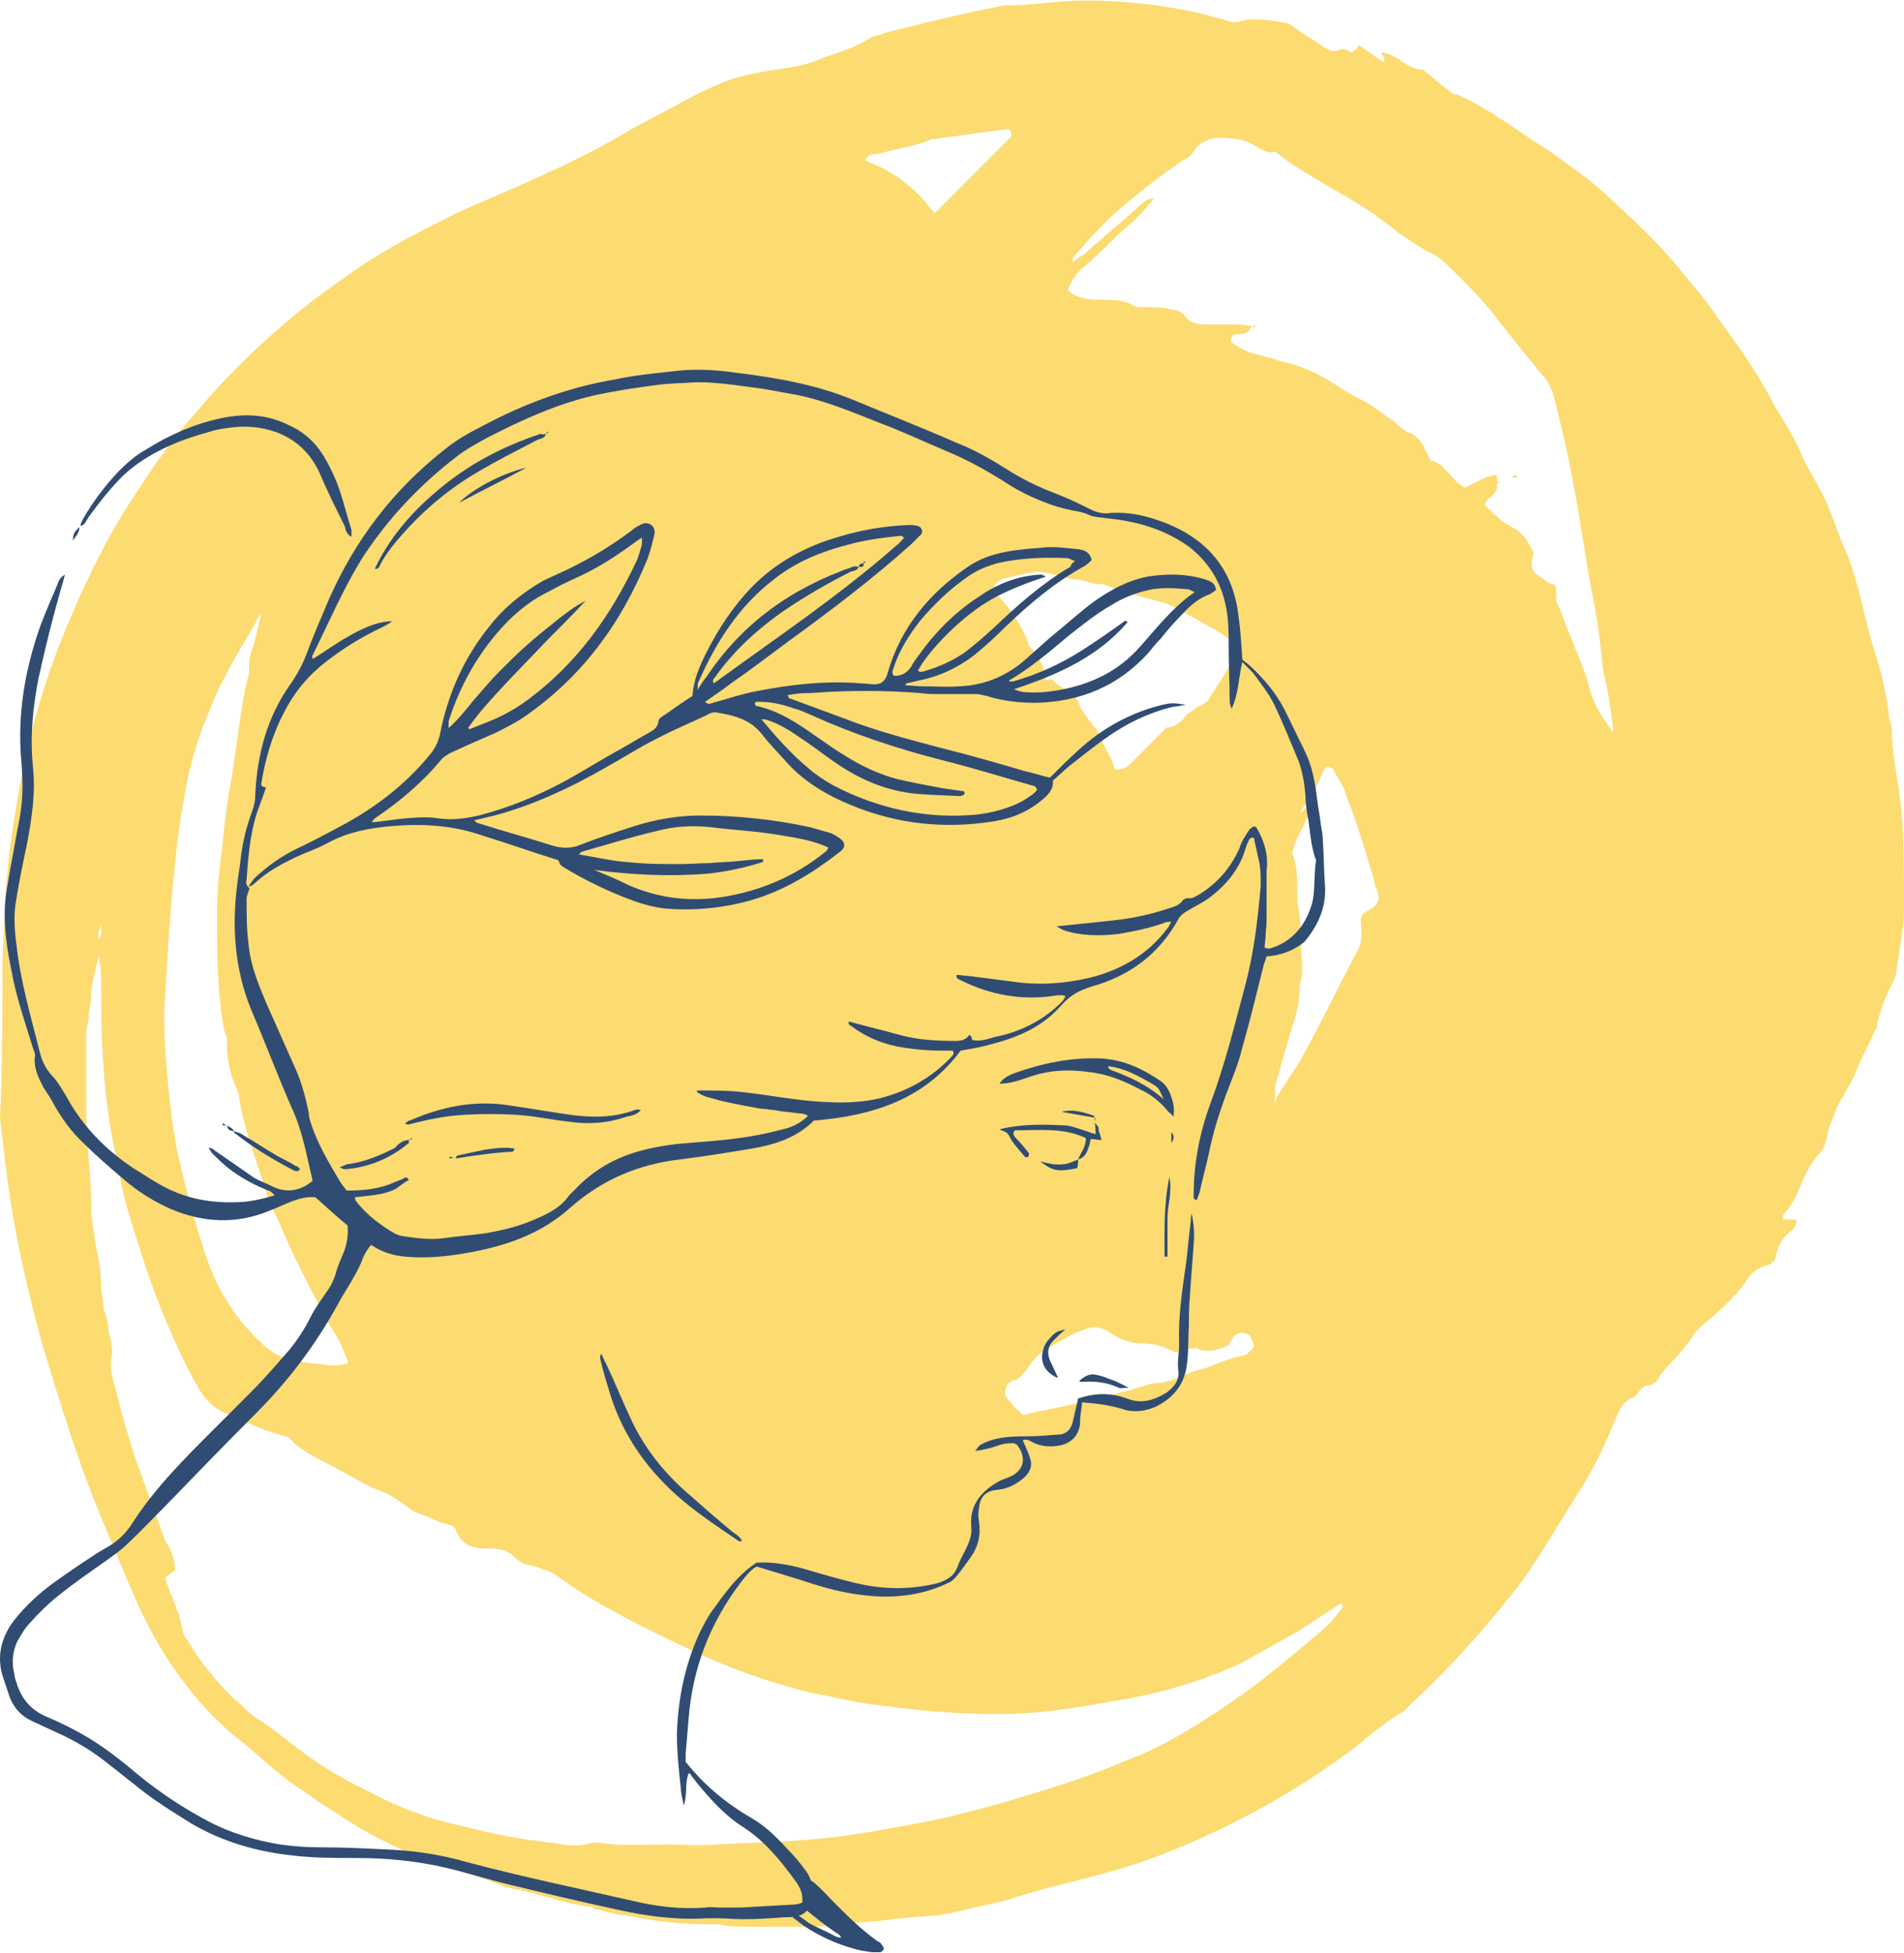 <svg width="196" height="201" viewBox="0 0 196 201" fill="none" xmlns="http://www.w3.org/2000/svg">
<path d="M142.176 5.403C142.938 5.403 143.699 5.912 144.461 6.421C145.223 6.93 145.984 7.185 146.492 7.185C147.508 7.948 148.269 8.712 149.031 9.221C149.285 9.475 149.539 9.73 150.047 9.73C150.554 9.984 151.062 10.239 151.57 10.493C152.078 10.748 152.585 11.002 152.839 11.257C153.347 11.511 153.855 11.765 154.109 12.02C155.886 13.038 157.409 14.31 159.187 15.329C161.725 17.11 164.264 18.892 166.549 21.182C169.088 23.473 171.373 25.763 173.404 28.308C174.674 29.835 175.943 31.362 176.959 32.889C178.99 35.688 181.021 38.488 182.544 41.542C183.56 43.323 184.829 45.105 185.591 47.141C186.352 48.668 187.368 50.195 188.13 51.976C188.891 53.758 189.399 55.539 190.161 57.066C191.43 60.375 191.938 63.683 192.953 66.992C193.715 69.282 194.223 71.573 194.477 73.863C194.477 74.118 194.731 74.627 194.731 74.881C194.731 77.681 195.492 80.735 195.746 83.534C196 86.843 196 90.151 196 93.46C196 95.75 195.492 97.786 195.238 99.822C195.238 100.331 194.984 100.84 194.731 101.349C193.969 102.876 193.461 104.149 193.207 105.676C193.207 105.93 192.953 106.185 192.953 106.185C192.446 107.457 191.684 108.73 191.176 110.002C190.668 111.275 189.907 112.547 189.145 113.82C188.891 114.583 188.637 115.092 188.383 115.856C188.13 116.365 188.13 117.128 187.876 117.637C187.876 117.892 187.622 118.4 187.368 118.655C186.606 119.418 186.098 120.436 185.591 121.454C185.083 122.727 184.575 123.999 183.56 125.017C183.56 125.017 183.56 125.272 183.56 125.526C184.067 125.526 184.321 125.526 184.829 125.526C184.829 125.526 185.083 125.781 184.829 126.035C184.829 126.29 184.575 126.544 184.575 126.544C183.56 127.308 183.052 128.071 182.798 129.344C182.798 129.598 182.544 129.853 182.544 129.853C182.29 129.853 182.29 130.107 182.29 130.107C181.275 130.362 180.259 130.871 179.751 131.889C178.482 133.67 176.959 134.943 175.181 136.47C174.927 136.724 174.674 136.979 174.42 137.233C173.404 139.015 172.135 140.033 170.865 141.56C170.865 141.814 170.358 142.578 169.596 142.578C169.342 142.578 169.088 142.832 168.834 143.087C168.58 143.341 168.326 143.85 168.073 143.85C166.803 144.359 166.549 145.632 166.041 146.65C165.026 149.195 163.756 151.74 162.233 154.03C159.948 157.593 157.917 161.411 155.124 164.719C152.078 168.537 148.777 172.1 145.223 175.408C144.969 175.663 144.715 175.917 144.461 176.172C142.684 177.19 141.161 178.462 139.637 179.735C133.29 184.57 126.181 188.388 118.819 191.187C116.026 192.205 113.233 192.969 110.187 193.732C108.155 194.241 106.124 194.75 103.839 195.514C103.078 195.768 102.57 195.768 101.808 196.023C100.285 196.277 98.762 196.786 97.238 197.041C95.461 197.295 93.684 197.295 91.907 197.55C90.129 197.804 88.606 197.804 86.829 198.059C85.814 198.059 84.798 198.313 83.782 198.313C81.497 198.313 79.212 198.313 77.181 198.313C76.166 198.313 74.896 198.313 73.881 198.059C73.627 198.059 73.373 198.059 73.119 198.059C70.326 198.059 67.788 197.804 65.249 197.295C63.979 197.041 62.964 197.041 61.694 196.532C61.44 196.532 61.187 196.532 60.933 196.277C58.394 196.023 55.855 195.005 53.316 194.496C52.808 194.496 52.554 194.241 52.047 194.241C49.762 193.223 47.477 192.714 45.192 191.951C42.907 191.187 40.876 190.169 38.845 189.151C36.813 188.133 35.036 186.861 33.005 185.588C31.99 184.825 30.72 184.061 29.705 183.298C27.674 181.771 25.896 179.989 23.865 178.462C19.803 174.899 16.756 170.573 14.472 165.737C12.948 162.429 11.679 159.12 10.155 155.557C7.87 149.958 6.093 144.105 4.316 138.251C2.793 132.652 1.523 127.053 0.762 121.454C0.508 119.418 0.254 117.128 0 115.092C0.254 109.748 0.254 104.403 0.254 99.313C0.254 97.277 0.508 94.987 0.508 92.951C0.762 88.879 1.269 85.061 2.031 80.989C3.047 75.136 4.824 69.282 7.109 63.938C9.14 59.102 11.425 54.521 14.218 50.449C15.995 47.65 18.026 44.85 20.311 42.305C23.104 38.997 25.896 36.197 29.197 33.398C31.482 31.362 34.021 29.58 36.56 27.799C39.86 25.509 43.414 23.727 46.969 21.945C49.762 20.673 52.3 19.655 55.093 18.383C58.394 16.855 61.694 15.329 64.995 13.293C66.518 12.529 67.788 11.765 69.311 11.002C71.088 9.984 73.119 8.966 75.15 8.203C76.674 7.694 78.197 7.439 79.72 7.185C81.497 6.93 83.275 6.676 84.798 5.912C86.321 5.403 88.098 4.894 89.622 3.876C90.129 3.622 90.637 3.622 91.145 3.367C95.207 2.349 99.269 1.331 103.332 0.568C106.124 0.568 108.917 0.059 111.71 0.059C116.026 0.059 120.342 0.568 124.404 1.586C124.912 1.84 125.674 1.84 126.181 2.095C126.689 2.349 127.451 2.349 127.959 2.095C129.482 1.84 130.751 2.095 132.275 2.349C132.529 2.349 133.036 2.604 133.29 2.858C134.306 3.622 135.321 4.131 136.337 4.894C136.845 5.149 137.098 5.403 137.86 5.149C138.114 4.894 138.622 5.149 139.13 5.403C139.383 5.149 139.637 5.149 139.891 4.64C140.653 5.149 141.668 5.912 142.43 6.421C142.684 5.912 142.176 5.658 142.176 5.403ZM131.005 113.82C131.259 113.565 131.259 113.311 131.513 112.802C132.275 111.529 133.036 110.511 133.798 109.239C135.829 105.676 137.606 101.858 139.637 98.041C140.145 97.277 140.145 96.514 140.145 95.75C140.145 95.241 139.891 94.478 140.399 93.969C141.922 93.205 142.176 92.696 141.668 91.424C141.415 90.915 141.415 90.151 141.161 89.642C140.399 87.097 139.637 84.552 138.622 82.007C138.368 80.989 137.86 80.226 137.352 79.462C137.352 79.208 137.098 78.953 136.591 78.953C136.337 79.208 136.083 79.462 136.083 79.717C135.575 80.989 134.813 82.007 134.052 83.28C133.798 83.534 133.798 84.043 133.798 84.298C133.544 84.552 133.544 84.807 133.29 85.316C133.29 85.316 133.29 85.316 133.036 85.316C133.036 85.316 133.036 85.316 133.036 85.061C133.29 84.807 133.29 84.552 133.544 84.043C133.798 83.789 133.798 83.789 134.052 83.534C134.306 83.28 134.306 83.025 134.813 83.28C134.56 84.807 133.29 86.079 133.036 87.861C133.544 89.133 133.544 90.406 133.544 91.933C133.544 92.187 133.544 92.696 133.544 92.951C134.052 94.987 133.798 97.023 134.052 99.059C134.052 99.313 134.052 99.822 134.052 100.077C134.052 100.586 133.798 101.095 133.798 101.604C133.798 103.385 133.29 104.912 132.782 106.439C132.275 108.221 131.767 110.002 131.259 111.784C131.259 112.038 131.259 112.293 131.259 112.547C131.259 113.056 131.259 113.565 131.005 113.82ZM26.912 63.174C26.658 63.429 26.404 63.683 26.404 63.938C24.627 66.992 22.85 69.791 21.58 73.1C20.565 75.39 19.803 77.935 19.295 80.226C18.788 83.025 18.28 85.825 18.026 88.879C17.518 93.46 17.264 98.041 17.01 102.367C16.756 105.421 17.01 108.221 17.264 111.275C17.518 113.82 17.772 116.11 18.28 118.655C19.041 121.963 19.803 125.017 20.819 128.071C21.834 131.634 23.611 134.943 26.15 137.488C26.912 138.251 27.674 139.015 28.689 139.524C30.466 140.287 32.243 140.287 34.021 140.542C34.529 140.542 35.29 140.542 35.798 140.287C35.798 140.033 35.798 140.033 35.798 140.033C35.544 139.524 35.29 138.76 35.036 138.251C34.529 137.233 33.767 136.215 33.259 135.197C31.736 132.143 30.212 129.344 28.943 126.29C28.435 125.017 27.674 123.999 27.42 122.727C26.404 119.419 25.135 116.365 24.627 113.056C24.627 112.547 24.373 112.038 24.119 111.529C23.611 110.257 23.358 108.73 23.358 107.457C23.358 106.948 23.358 106.439 23.104 106.185C22.342 102.113 22.342 98.041 22.342 93.969C22.342 91.678 22.596 89.388 22.85 87.352C23.104 84.807 23.358 82.516 23.865 79.971C24.119 78.19 24.373 76.408 24.627 74.627C24.881 72.845 25.135 71.064 25.642 69.282C25.642 69.028 25.642 68.773 25.642 68.519C25.642 67.755 25.896 66.992 26.15 66.228C26.404 65.21 26.658 64.192 26.912 63.174ZM128.974 33.652C128.72 33.652 128.72 33.907 128.466 34.161C127.959 34.416 127.705 34.416 127.197 34.416C126.943 34.416 126.689 34.67 126.689 35.179C127.451 35.688 128.212 36.197 129.228 36.452C130.497 36.706 131.767 37.215 133.036 37.47C133.798 37.724 134.56 37.979 135.575 38.488C137.098 39.251 138.368 40.269 139.891 41.033C141.161 41.542 142.176 42.56 143.446 43.323C143.953 43.832 144.461 44.341 145.223 44.596C145.731 44.85 146.238 45.359 146.492 45.868C146.746 46.377 147 46.886 147.254 47.395C148.777 47.65 149.285 49.431 150.808 50.195C151.316 49.94 151.824 49.686 152.332 49.431C152.839 49.177 153.347 48.922 154.109 48.922C154.109 49.177 154.109 49.177 154.109 49.431C154.109 49.686 154.109 49.686 154.109 49.94C154.109 50.195 154.109 50.449 153.855 50.704C153.601 51.213 153.093 51.213 152.839 51.976C153.601 52.74 154.617 53.758 155.632 54.267C156.394 54.521 156.648 55.03 157.155 55.539C157.409 56.048 157.663 56.557 157.917 56.812C157.409 58.593 157.663 58.848 158.933 59.611C159.187 59.866 159.44 60.12 159.948 60.12C160.202 60.375 160.202 60.375 160.202 60.629C160.202 61.138 160.202 61.647 160.202 61.902C160.71 62.92 160.964 63.683 161.218 64.447C161.725 65.465 161.979 66.483 162.487 67.501C162.741 68.264 162.995 68.773 163.249 69.537C164.01 72.336 164.264 72.845 166.041 75.39C166.041 75.136 166.041 75.136 166.041 74.881C165.788 72.845 165.534 71.064 165.026 69.028C164.772 66.483 164.518 64.192 164.01 61.647C163.249 57.83 162.741 53.758 161.979 49.94C161.472 46.886 160.71 43.832 159.948 40.778C159.694 40.015 159.44 39.251 158.679 38.488C158.171 37.979 157.917 37.47 157.409 36.961C156.394 35.688 155.378 34.416 154.363 33.143C153.093 31.362 151.57 29.835 150.047 28.308C149.285 27.544 148.523 26.781 147.762 26.272C146.492 25.763 145.223 24.745 143.953 23.982C141.922 22.2 139.383 20.673 137.098 19.401C135.067 18.128 133.036 17.11 131.259 15.583C130.751 15.838 130.244 15.583 129.736 15.329C128.974 14.819 127.959 14.31 127.197 14.31C125.42 14.056 123.896 14.056 122.881 15.583C122.627 16.092 122.119 16.346 121.611 16.601C119.834 17.873 118.057 19.146 116.28 20.673C113.995 22.454 112.218 24.491 110.44 26.526C110.44 26.526 110.44 26.781 110.44 27.035C110.694 26.781 110.948 26.526 111.456 26.272C113.233 24.745 115.264 22.963 117.041 21.436C117.549 20.927 118.057 20.419 118.819 20.419C117.803 21.691 116.534 22.963 115.264 23.982C113.995 25.254 112.725 26.526 111.202 27.799C110.694 28.308 110.187 29.071 109.933 29.835C110.187 30.089 110.187 30.089 110.187 30.089C111.202 30.853 112.472 30.853 113.487 30.853C114.503 30.853 115.518 30.853 116.534 31.362C116.788 31.616 117.295 31.616 117.803 31.616C118.819 31.616 119.834 31.616 120.596 31.871C121.104 31.871 121.611 32.125 121.865 32.38C122.373 33.143 123.135 33.398 123.896 33.398C124.912 33.398 125.927 33.398 126.689 33.398C127.705 33.398 128.212 33.398 128.974 33.652ZM138.114 164.974C136.083 166.246 134.052 167.773 132.021 168.791C130.751 169.555 129.228 170.318 127.959 171.082C124.15 172.863 120.088 174.136 115.772 174.899C111.456 175.663 107.394 176.426 102.824 176.426C99.016 176.426 95.461 176.172 91.653 175.663C88.606 175.408 85.814 174.645 83.021 174.136C79.212 173.118 75.404 171.845 71.596 170.064C66.772 167.773 61.948 165.483 57.632 162.429C57.124 161.92 56.363 161.665 55.601 161.411C55.093 161.156 54.332 161.156 53.824 160.902C53.316 160.647 52.808 160.138 52.554 159.884C52.3 159.884 52.047 159.629 52.047 159.629C51.285 159.375 50.523 159.375 49.762 159.375C48.492 159.375 47.477 158.866 46.969 157.593C46.969 157.339 46.715 157.339 46.715 157.084C45.7 156.83 44.938 156.575 43.922 156.066C43.161 155.812 42.399 155.557 41.891 155.048C41.13 154.539 40.114 153.776 39.352 153.521C37.829 153.012 36.306 151.994 34.782 151.231C33.005 150.213 30.974 149.449 29.705 147.922C28.689 147.668 27.927 147.413 27.166 147.159C25.896 146.65 24.881 146.141 23.611 145.632C22.342 145.123 21.326 144.359 20.565 143.087C20.311 142.578 19.803 141.814 19.549 141.305C17.772 137.742 16.249 134.179 14.979 130.362C13.964 127.053 12.694 123.745 12.187 120.182C11.425 116.874 10.917 113.565 10.663 110.002C10.409 106.948 10.409 104.149 10.409 101.095C10.409 100.331 10.409 99.568 10.155 98.295C9.902 99.822 9.394 101.095 9.394 102.367C9.394 103.131 9.14 103.894 9.14 104.658C9.14 105.167 8.886 105.676 8.886 106.185C8.886 108.984 8.886 112.038 8.886 114.838C8.886 117.891 9.394 120.945 9.394 123.999C9.394 125.526 9.648 126.799 9.902 128.326C10.155 129.598 10.409 130.871 10.409 132.398C10.409 133.161 10.663 133.925 10.663 134.688C10.917 135.452 11.171 136.215 11.171 136.979C11.425 137.997 11.679 139.015 11.425 140.033C11.425 140.287 11.425 140.796 11.425 141.051C11.679 142.323 12.187 143.85 12.44 145.123C12.948 146.904 13.456 148.686 13.964 150.213C14.979 153.012 15.995 155.812 17.01 158.611C17.518 159.375 18.026 160.393 18.026 161.665C17.518 161.92 17.264 162.174 17.01 162.429C17.518 164.21 18.534 165.992 18.788 167.773C18.788 168.028 19.041 168.537 19.295 168.791C20.565 171.082 22.342 173.118 24.119 174.899C24.881 175.408 25.389 176.172 26.15 176.681C27.42 177.444 28.689 178.462 29.705 179.226C32.243 181.262 35.036 183.043 37.829 184.316C40.114 185.588 42.653 186.606 45.192 187.37C48.238 188.133 51.285 188.897 54.586 189.406C55.347 189.406 56.109 189.66 56.87 189.66C58.14 189.915 59.409 190.169 60.933 189.66C61.187 189.66 61.44 189.66 61.694 189.66C64.741 190.169 67.788 189.66 70.834 189.915C71.596 189.915 72.104 189.915 72.865 189.915C76.166 189.66 79.212 189.66 82.513 189.406C86.575 189.151 90.637 188.388 94.7 187.624C97.492 187.115 100.285 186.352 103.078 185.588C107.394 184.316 111.71 183.043 115.772 181.262C119.326 179.989 122.627 177.953 125.674 175.917C129.228 173.627 132.529 170.827 135.829 168.028C136.845 167.264 137.606 166.246 138.368 165.228C138.114 165.483 138.114 165.228 138.114 164.974ZM108.663 70.3C108.917 70.555 109.425 70.809 109.933 71.064C110.44 71.318 110.694 71.827 110.948 72.082C111.202 73.1 111.964 73.863 112.472 74.627C112.979 75.136 113.233 75.645 113.487 76.408C113.995 77.426 114.503 78.19 114.756 79.208C115.772 79.208 116.026 78.953 116.534 78.444C117.549 77.426 118.819 76.154 120.088 74.881C120.85 74.881 121.611 74.372 122.119 73.609C122.373 73.354 122.881 73.1 123.135 72.845C123.643 72.591 124.404 72.336 124.658 71.573C125.674 70.046 126.689 68.519 127.451 66.737C126.689 65.719 125.674 65.21 124.912 64.701C123.896 64.192 123.135 63.683 122.119 63.174C121.358 62.665 120.342 62.156 119.326 61.902C117.295 61.393 115.518 60.884 113.487 60.12H113.233C112.218 60.12 111.456 59.611 110.44 59.611C109.171 59.357 107.648 58.848 106.632 58.848C105.109 59.102 104.093 59.357 103.078 59.611C102.824 59.866 102.316 60.12 102.316 60.629V60.884C103.839 62.411 105.109 64.192 105.87 66.228C105.87 66.483 105.87 66.483 106.124 66.737C107.14 67.501 107.394 68.773 107.648 70.046C108.409 69.791 108.409 70.046 108.663 70.3ZM126.435 138.506C125.166 139.015 124.15 139.269 123.135 138.76C122.881 138.76 122.373 138.76 122.119 139.015C121.611 139.269 121.104 139.269 120.596 139.015C119.58 138.506 118.565 138.251 117.295 138.251C116.534 138.251 115.772 137.997 115.264 137.742C114.756 137.488 114.249 137.233 113.995 136.979C113.487 136.724 112.725 136.47 111.964 136.724C110.44 137.233 109.171 137.997 107.902 138.76C106.886 139.269 106.124 140.287 105.617 141.051C105.109 141.56 104.855 142.069 104.347 142.069C104.093 142.069 104.093 142.323 103.839 142.323C103.585 142.578 103.332 143.341 103.586 143.85C104.093 144.359 104.601 145.123 105.363 145.632C107.394 145.123 109.171 144.868 111.202 144.359C112.472 144.105 113.995 143.85 115.264 143.341C116.788 143.087 118.057 142.323 119.58 142.323C119.834 142.323 120.342 142.069 120.596 142.069C121.865 141.56 122.881 141.051 124.15 140.796C125.42 140.287 126.689 139.778 127.959 139.524C128.212 139.524 128.466 139.269 128.466 139.269C128.72 139.015 129.228 138.76 128.974 138.251C128.974 137.997 128.72 137.742 128.72 137.488C127.451 136.724 126.943 137.488 126.435 138.506ZM96.223 21.945C98.762 19.401 101.047 17.11 103.332 14.819C103.585 14.565 103.839 14.31 104.093 14.056C104.093 14.056 104.093 14.056 104.093 13.802V13.547L103.839 13.293C101.301 13.547 98.508 14.056 95.969 14.31C94.192 15.074 92.161 15.329 90.383 15.838C90.129 15.838 89.622 15.838 89.368 16.092L89.114 16.346C89.114 16.346 89.114 16.601 89.368 16.601C89.622 16.855 89.876 16.855 89.876 16.855C91.653 17.619 93.176 18.637 94.7 20.164C95.207 20.673 95.715 21.436 96.223 21.945ZM10.409 94.987C10.409 95.496 10.155 95.75 10.155 95.75C10.155 96.005 10.155 96.259 10.155 96.768C10.409 96.259 10.409 96.259 10.409 96.005C10.409 95.75 10.409 95.496 10.409 94.987Z" fill="#FCDB71"/>
<path d="M155.632 49.177L155.886 48.922H156.14V49.177C156.14 49.177 155.886 49.177 155.632 49.177Z" fill="#FCDB71"/>
<path d="M128.974 33.652L129.228 33.398C129.228 33.907 128.974 33.652 128.974 33.652Z" fill="#FCDB71"/>
<path d="M153.855 48.922L154.109 48.668C154.109 48.922 153.855 48.668 153.855 48.922Z" fill="#FCDB71"/>
<path d="M153.855 49.94C153.855 49.686 153.855 49.686 153.855 49.431C154.109 49.431 154.109 49.686 154.617 49.686C154.109 49.686 154.109 49.686 153.855 49.94Z" fill="#FCDB71"/>
<path d="M136.382 90.94C136.282 89.54 136.282 88.04 136.182 86.64C136.182 86.04 136.082 85.54 135.982 84.94C135.882 84.04 135.682 83.14 135.582 82.24C135.382 80.54 135.082 78.84 134.282 77.24C133.582 75.84 132.882 74.34 132.182 72.94C131.282 71.24 130.082 69.84 128.682 68.54C128.382 68.24 127.982 68.04 127.882 67.84C127.782 66.14 127.682 64.74 127.482 63.34C126.882 58.24 123.882 55.14 119.182 53.54C117.482 52.94 115.682 52.64 113.882 52.84C113.382 52.84 112.982 52.74 112.482 52.54C111.282 51.94 110.082 51.34 108.782 50.84C106.882 50.14 105.082 49.24 103.382 48.14C101.782 47.14 100.182 46.24 98.382 45.54C94.982 44.04 91.382 42.64 87.782 41.14C83.882 39.54 79.682 38.84 75.582 38.34C73.482 38.04 71.282 37.94 69.082 38.24C67.182 38.44 65.282 38.64 63.382 39.04C58.582 39.84 53.982 41.54 49.682 43.84C48.282 44.54 46.882 45.34 45.682 46.34C40.482 50.44 36.582 55.54 33.882 61.64C33.082 63.54 32.282 65.34 31.582 67.24C31.182 68.34 30.582 69.44 29.882 70.44C27.482 73.84 26.482 77.64 26.282 81.74C26.282 82.34 26.182 82.84 25.982 83.44C25.382 85.04 24.982 86.64 24.782 88.34C24.682 89.34 24.482 90.34 24.382 91.34C23.882 95.54 24.182 99.74 25.782 103.74C27.282 107.24 28.582 110.74 30.082 114.14C31.182 116.54 31.582 119.04 32.182 121.54C30.882 122.64 29.382 122.84 27.882 122.04C27.282 121.74 26.682 121.54 26.182 121.24C24.882 120.34 23.582 119.44 22.282 118.54C22.082 118.44 21.882 118.14 21.482 118.14C21.582 118.34 21.682 118.44 21.782 118.64C22.282 119.14 22.782 119.64 23.382 120.14C24.782 121.24 26.282 122.04 27.882 122.64C27.982 122.74 28.082 122.84 28.282 123.04C26.882 123.44 25.582 123.74 24.282 123.74C21.282 123.84 18.582 123.24 15.982 121.64C15.282 121.24 14.582 120.74 13.882 120.34C10.982 118.44 8.582 116.04 6.882 112.94C6.382 112.14 5.982 111.34 5.282 110.64C4.682 109.94 4.282 109.14 4.082 108.24C3.182 104.64 2.082 100.94 1.682 97.14C1.482 95.64 1.382 94.04 1.682 92.54C1.982 90.64 2.382 88.74 2.782 86.84C3.282 84.24 3.682 81.54 3.382 78.84C3.082 75.74 3.382 72.74 3.982 69.74C4.682 66.54 5.482 63.34 6.382 60.24C6.482 59.94 6.582 59.54 6.682 59.14C6.382 59.34 6.182 59.54 6.082 59.74C5.482 61.24 4.782 62.74 4.182 64.34C2.582 68.84 1.782 73.44 2.182 78.24C2.382 80.34 2.382 82.34 1.982 84.44C1.682 85.84 1.482 87.24 1.182 88.74C0.882 90.54 0.482 92.24 0.482 94.04C0.482 96.04 0.782 97.94 1.182 99.94C1.682 102.64 2.582 105.24 3.382 107.84C3.482 108.14 3.682 108.54 3.582 108.84C3.482 110.04 3.982 110.94 4.482 111.94C4.882 112.54 5.282 113.14 5.582 113.74C6.382 115.14 7.382 116.54 8.582 117.64C9.882 118.94 11.282 120.14 12.682 121.34C14.182 122.64 15.782 123.64 17.582 124.44C20.882 125.84 24.282 126.04 27.682 124.64C28.482 124.34 29.282 123.94 30.082 123.64C30.882 123.34 31.682 123.14 32.482 123.24C33.582 124.24 34.582 125.14 35.782 126.14C35.882 127.24 35.682 128.24 35.282 129.14C34.982 129.84 34.682 130.54 34.482 131.34C34.282 131.84 34.082 132.34 33.782 132.74C33.182 133.64 32.482 134.54 31.982 135.54C31.382 136.74 30.682 137.84 29.782 138.94C28.482 140.44 27.182 141.94 25.782 143.34C24.482 144.64 23.182 145.94 21.882 147.24C18.882 150.24 15.882 153.24 13.582 156.84C12.882 157.94 11.982 158.74 10.882 159.34C10.382 159.64 9.982 159.84 9.582 160.14C8.182 161.04 6.882 161.94 5.482 162.94C3.982 164.04 2.682 165.24 1.482 166.74C0.082 168.54 -0.418 170.64 0.382 172.84C0.582 173.44 0.782 174.04 0.982 174.64C1.382 175.74 2.182 176.64 3.282 177.14C4.182 177.54 4.982 177.94 5.882 178.34C7.882 179.24 9.682 180.34 11.382 181.74C12.182 182.34 12.882 182.94 13.682 183.54C15.582 185.14 17.682 186.44 19.782 187.74C22.882 189.54 26.282 190.54 29.782 190.94C32.082 191.24 34.382 191.24 36.682 191.24C39.782 191.24 42.882 191.54 45.882 192.24C48.082 192.74 50.182 193.44 52.282 193.94C55.982 194.84 59.782 195.74 63.482 196.54C66.582 197.24 69.682 197.64 72.782 197.44C73.082 197.44 73.482 197.44 73.782 197.44C74.682 197.44 75.582 197.54 76.482 197.54C77.882 197.54 79.382 197.44 80.782 197.34C81.182 197.34 81.582 197.34 81.982 197.24C82.582 197.14 82.982 196.84 83.282 196.34C83.582 195.74 83.782 195.14 83.682 194.44C83.582 193.64 83.282 192.94 82.782 192.34C82.282 191.64 81.682 190.94 81.082 190.34C79.982 189.14 78.782 187.94 77.382 187.14C74.782 185.64 72.482 183.74 70.582 181.34C70.582 181.04 70.582 180.84 70.582 180.54C70.682 179.34 70.782 178.14 70.882 176.94C71.282 171.74 73.082 167.04 76.282 162.84C76.782 162.24 77.182 161.64 77.882 161.24C79.582 161.74 81.182 162.24 82.782 162.74C84.882 163.44 87.082 164.04 89.382 164.24C92.282 164.54 95.182 164.14 97.782 162.84C97.982 162.74 98.182 162.54 98.382 162.34C98.882 161.74 99.382 161.04 99.882 160.34C100.682 159.24 100.982 158.04 100.782 156.64C100.682 156.14 100.682 155.64 100.782 155.24C100.882 154.04 101.482 153.44 102.682 153.34C103.782 153.24 104.682 152.74 105.482 152.04C105.982 151.54 106.282 150.94 106.082 150.24C105.882 149.54 105.582 148.94 105.282 148.24C105.682 148.04 106.082 148.34 106.482 148.54C107.382 148.94 108.382 148.94 109.282 148.74C110.382 148.44 110.982 147.74 111.182 146.64C111.182 146.24 111.182 145.74 111.282 145.34C111.282 145.04 111.382 144.74 111.382 144.34C112.882 144.44 114.282 144.64 115.582 145.04C116.782 145.44 117.982 145.24 119.082 144.74C120.582 143.94 121.682 142.84 122.082 141.04C122.382 139.54 122.282 138.04 122.382 136.54C122.382 135.54 122.382 134.54 122.482 133.54C122.582 131.64 122.782 129.74 122.882 127.94C122.982 126.94 122.882 125.94 122.682 124.94C122.582 125.14 122.582 125.44 122.582 125.64C122.382 127.14 122.282 128.64 122.082 130.14C121.682 132.84 121.282 135.54 121.382 138.34C121.382 139.24 121.182 140.14 121.282 140.94C121.482 142.04 120.882 142.74 120.082 143.34C118.782 144.14 117.482 144.54 115.982 143.94C115.782 143.84 115.582 143.84 115.382 143.74C113.882 143.34 112.482 143.44 110.982 143.94C110.782 144.84 110.582 145.74 110.382 146.54C110.182 147.14 109.782 147.54 109.182 147.64C107.882 147.74 106.682 147.84 105.482 147.84C103.882 147.84 102.282 147.94 100.882 148.74C100.782 148.84 100.682 148.94 100.382 149.34C101.282 149.24 101.982 149.04 102.582 148.84C103.082 148.64 103.582 148.54 104.182 148.54C104.382 148.54 104.682 148.64 104.782 148.84C105.682 150.04 105.382 151.34 104.082 151.94C103.682 152.14 103.282 152.24 102.882 152.44C101.082 153.44 99.782 154.84 99.982 157.14C100.082 157.94 99.782 158.74 99.382 159.54C99.082 160.14 98.782 160.64 98.582 161.24C98.282 162.04 97.782 162.44 97.082 162.74C96.682 162.94 96.182 163.04 95.682 163.14C93.082 163.64 90.582 163.54 88.082 162.94C86.382 162.54 84.682 162.04 82.982 161.54C81.282 161.04 79.482 160.74 77.882 160.84C75.882 162.14 74.582 164.04 73.282 165.84C72.782 166.54 72.382 167.34 71.982 168.14C70.482 171.44 69.782 174.94 69.682 178.54C69.682 180.34 69.882 182.24 70.082 184.04C70.082 184.64 70.282 185.24 70.382 185.84C70.782 184.74 70.482 183.54 70.882 182.54C70.982 182.54 71.082 182.54 71.082 182.64C71.282 182.94 71.482 183.14 71.682 183.44C73.082 185.14 74.582 186.84 76.482 188.04C78.782 189.54 80.382 191.54 81.982 193.74C82.382 194.34 82.682 194.94 82.582 195.84C82.282 195.94 81.982 196.04 81.582 196.04C79.782 196.14 77.982 196.24 76.282 196.34C75.582 196.34 74.882 196.34 74.082 196.34C73.582 196.34 73.082 196.24 72.682 196.34C70.082 196.54 67.582 196.24 65.082 195.64C59.382 194.34 53.582 193.14 47.982 191.64C45.182 190.84 42.382 190.44 39.382 190.34C37.282 190.24 35.182 190.14 32.982 190.14C31.582 190.14 30.182 190.04 28.782 189.84C26.382 189.44 23.982 188.74 21.782 187.64C19.082 186.24 16.482 184.54 14.182 182.64C12.282 181.04 10.382 179.54 8.182 178.34C7.082 177.74 6.082 177.24 4.882 176.74C3.182 176.04 2.182 174.84 1.682 173.14C1.582 172.84 1.482 172.64 1.482 172.34C1.182 171.14 1.282 170.04 1.782 168.94C2.182 168.24 2.582 167.54 3.182 166.94C3.982 166.04 4.882 165.14 5.882 164.34C7.482 163.04 9.082 161.94 10.782 160.74C11.582 160.14 12.382 159.64 13.082 158.94C14.482 157.64 15.882 156.14 17.282 154.74C20.282 151.64 23.282 148.54 26.282 145.54C29.682 142.14 32.482 138.44 34.782 134.24C35.082 133.64 35.482 133.04 35.782 132.54C36.382 131.54 36.982 130.54 37.382 129.44C37.582 128.94 37.882 128.54 38.182 128.14C38.382 128.24 38.582 128.34 38.682 128.44C39.582 128.94 40.582 129.24 41.682 129.34C43.882 129.54 45.982 129.34 48.182 128.94C52.082 128.24 55.682 127.04 58.782 124.24C61.982 121.44 65.682 119.84 69.982 119.34C72.382 119.04 74.882 118.64 77.282 118.24C79.682 117.84 81.982 117.14 83.782 115.34C89.882 114.84 95.182 113.14 98.882 108.14C100.082 107.94 101.182 107.74 102.182 107.44C104.882 106.74 107.382 105.64 109.282 103.44C110.182 102.44 111.082 101.94 112.382 101.54C116.282 100.44 119.282 98.24 121.282 94.64C121.482 94.24 121.782 94.04 122.082 93.84C122.882 93.34 123.782 92.94 124.582 92.34C126.282 91.04 127.582 89.44 128.182 87.44C128.282 87.14 128.382 86.84 128.482 86.64C128.582 86.44 128.682 86.14 129.082 86.24C129.182 86.84 129.382 87.54 129.482 88.14C129.782 89.14 129.782 90.14 129.782 91.14C129.482 94.64 129.082 98.04 128.182 101.44C127.082 105.54 126.082 109.64 124.582 113.64C123.482 116.64 122.882 119.74 122.882 122.94C122.882 123.14 122.782 123.44 123.182 123.54C123.282 123.24 123.382 123.04 123.482 122.74C123.782 121.34 124.182 119.94 124.482 118.54C124.882 116.54 125.482 114.64 126.182 112.74C126.782 111.14 127.482 109.54 127.882 107.84C128.682 105.04 129.382 102.14 130.082 99.34C130.182 99.04 130.282 98.74 130.382 98.44C131.882 98.34 133.182 97.84 134.282 96.94C135.782 95.14 136.582 93.24 136.382 90.94ZM134.882 93.54C134.182 95.54 132.782 97.04 130.682 97.64C130.582 97.64 130.382 97.64 130.182 97.54C130.182 97.14 130.282 96.64 130.282 96.24C130.282 95.84 130.382 95.34 130.382 94.94C130.382 93.64 130.382 92.34 130.382 91.04C130.382 90.54 130.382 90.04 130.382 89.64C130.582 88.04 130.182 86.64 129.382 85.24C129.382 85.14 129.182 85.14 129.082 85.04C128.982 85.14 128.682 85.24 128.582 85.44C128.182 86.04 127.782 86.64 127.582 87.34C126.682 89.34 125.282 90.94 123.482 92.04C123.082 92.24 122.782 92.54 122.282 92.44C122.182 92.44 121.882 92.54 121.782 92.64C121.382 93.24 120.782 93.34 120.182 93.54C118.382 94.14 116.482 94.54 114.582 94.74C112.682 94.94 110.882 95.14 108.782 95.34C109.082 95.54 109.282 95.64 109.482 95.74C111.282 96.34 113.182 96.34 115.082 96.14C116.782 95.84 118.382 95.54 119.982 94.94C120.082 94.84 120.282 94.94 120.582 94.84C120.382 95.14 120.382 95.34 120.182 95.54C118.182 98.24 115.382 99.84 112.182 100.64C109.582 101.24 106.982 101.44 104.282 101.04C102.682 100.84 101.182 100.64 99.582 100.44C99.182 100.44 98.782 100.34 98.482 100.34C98.382 100.74 98.682 100.74 98.782 100.84C101.982 102.44 105.282 103.04 108.882 102.44C108.982 102.44 109.182 102.44 109.282 102.44C109.382 102.44 109.482 102.44 109.682 102.54C109.582 102.74 109.482 102.94 109.282 103.14C107.382 105.04 104.982 106.24 102.382 106.74C101.682 106.94 100.882 107.24 100.082 107.04C99.982 106.54 99.782 106.44 99.682 106.64C99.382 107.04 98.882 107.14 98.382 107.14C96.482 107.14 94.482 107.04 92.682 106.54C90.882 106.04 89.182 105.64 87.382 105.14C87.282 105.44 87.482 105.54 87.682 105.64C89.282 106.84 91.082 107.54 93.082 107.84C94.382 108.04 95.682 108.14 96.982 108.14C97.382 108.14 97.782 108.14 98.082 108.14C98.282 108.44 98.082 108.64 97.882 108.84C95.882 110.94 93.382 112.34 90.582 113.04C88.882 113.44 87.082 113.54 85.282 113.44C82.082 113.34 78.982 112.64 75.782 112.34C74.482 112.24 73.182 112.24 71.882 112.24C71.782 112.24 71.782 112.34 71.682 112.34C72.082 112.64 72.282 112.74 72.882 112.94C73.382 113.04 73.882 113.24 74.382 113.34C74.882 113.44 75.282 113.54 75.782 113.64C76.282 113.74 76.782 113.84 77.382 113.94C77.882 114.04 78.282 114.14 78.782 114.14C79.282 114.24 79.782 114.24 80.182 114.34C80.682 114.44 81.182 114.44 81.782 114.54C82.282 114.64 82.682 114.54 83.182 114.84C82.382 115.64 81.482 116.04 80.582 116.24C79.082 116.64 77.582 116.94 76.082 117.14C73.982 117.44 71.882 117.54 69.782 117.74C68.082 117.94 66.382 118.24 64.682 118.84C62.482 119.64 60.682 120.84 59.082 122.54C58.882 122.74 58.782 122.84 58.582 123.04C57.682 124.34 56.382 124.94 54.982 125.54C53.382 126.24 51.682 126.64 49.982 126.94C48.582 127.14 47.082 127.24 45.682 127.44C44.282 127.64 42.882 127.44 41.482 127.24C40.782 127.14 40.282 126.74 39.782 126.44C38.582 125.64 37.482 124.74 36.582 123.54C36.582 123.44 36.582 123.34 36.482 123.24C37.982 123.04 39.482 123.04 40.782 122.34C41.182 122.04 41.582 121.74 42.082 121.44C41.882 121.04 41.582 121.24 41.482 121.34C40.982 121.54 40.482 121.74 39.982 121.94C38.582 122.44 37.182 122.54 35.682 122.54C35.482 122.24 35.282 122.04 35.082 121.74C33.882 119.74 32.682 117.74 31.982 115.54C31.882 115.24 31.782 114.94 31.782 114.54C31.482 113.04 31.082 111.54 30.482 110.14C29.482 107.94 28.582 105.84 27.582 103.64C26.682 101.54 25.782 99.44 25.582 97.14C25.382 95.64 25.382 94.04 25.382 92.54C25.382 92.14 25.582 91.84 25.682 91.44L25.582 91.34C25.382 91.14 25.282 90.84 25.382 90.54C25.582 87.84 25.782 85.24 26.782 82.74C26.982 82.24 27.182 81.64 27.382 81.04C27.182 81.04 27.082 80.94 26.982 80.94C26.982 80.84 26.882 80.84 26.882 80.74C27.282 78.24 27.982 75.74 29.182 73.44C30.282 71.24 31.782 69.44 33.782 67.94C35.482 66.64 37.282 65.54 39.182 64.64C39.582 64.44 39.982 64.24 40.382 63.94C39.282 63.94 37.882 64.34 35.982 65.44C34.682 66.14 33.482 67.04 32.182 67.84C32.182 67.74 32.082 67.54 32.182 67.44C33.882 64.04 35.382 60.44 37.482 57.14C40.082 53.24 43.282 49.84 47.082 46.94C47.982 46.24 49.082 45.64 50.182 45.04C53.682 43.24 57.182 41.64 60.982 40.74C63.182 40.24 65.282 39.94 67.482 39.64C68.882 39.44 70.382 39.44 71.782 39.34C74.082 39.34 76.382 39.74 78.682 40.04C79.782 40.24 80.882 40.44 81.982 40.64C84.982 41.24 87.782 42.44 90.582 43.54C92.982 44.44 95.282 45.54 97.682 46.54C99.582 47.34 101.382 48.34 103.182 49.44C104.482 50.34 105.882 51.04 107.382 51.64C108.382 52.04 109.382 52.34 110.382 52.54C110.982 52.64 111.582 52.74 112.182 53.04C112.682 53.24 113.282 53.24 113.882 53.34C116.982 53.64 119.882 54.44 122.482 56.34C124.482 57.94 125.682 59.94 126.182 62.34C126.482 63.74 126.482 65.24 126.482 66.64C126.482 68.44 126.582 70.34 126.582 72.14C126.582 72.44 126.682 72.64 126.782 72.94C127.482 71.54 127.482 69.84 127.882 68.14C128.382 68.64 128.682 68.94 128.982 69.24C129.782 70.34 130.582 71.34 131.182 72.54C132.082 74.44 132.882 76.44 133.682 78.34C134.082 79.44 134.282 80.64 134.382 81.84C134.382 82.54 134.482 83.24 134.582 83.84C134.882 85.34 134.882 87.04 135.482 88.54C135.182 90.34 135.482 92.04 134.882 93.54Z" fill="#304C73"/>
<path d="M36.182 55.24C35.682 55.04 35.582 54.54 35.482 54.14C34.582 52.34 33.682 50.54 32.882 48.64C31.082 44.74 27.382 43.74 24.382 43.94C23.482 44.04 22.482 44.14 21.582 44.44C18.282 45.34 15.182 46.64 12.682 48.94C11.382 50.24 10.282 51.64 9.182 53.14C8.882 53.54 8.782 54.04 8.282 54.14C8.282 53.94 8.382 53.74 8.482 53.54C9.482 51.74 10.782 50.04 12.182 48.54C13.082 47.64 13.982 46.84 15.082 46.24C17.482 44.74 19.982 43.64 22.782 43.04C25.182 42.54 27.482 42.64 29.682 43.74C31.282 44.44 32.482 45.54 33.382 47.04C34.082 48.24 34.682 49.54 35.082 50.84C35.482 52.04 35.782 53.34 36.182 54.54C36.182 54.84 36.182 55.04 36.182 55.24Z" fill="#304C73"/>
<path d="M120.482 112.64C120.282 112.14 119.982 111.64 119.582 111.34C117.682 110.04 115.682 109.04 113.182 108.94C110.182 108.84 107.282 109.44 104.482 110.44C103.982 110.64 103.382 110.84 102.882 111.54C104.082 111.54 105.082 111.14 105.982 110.84C107.982 110.14 109.982 110.04 112.082 110.34C113.982 110.54 115.682 111.24 117.382 112.14C118.482 112.64 119.482 113.44 120.282 114.44C120.382 114.54 120.582 114.64 120.782 114.94C120.982 113.94 120.682 113.24 120.482 112.64ZM114.382 110.14C114.182 110.04 114.082 109.94 114.082 109.74C115.782 109.94 117.182 110.74 118.582 111.54C119.282 111.94 119.282 112.04 119.782 113.14C118.082 111.64 116.282 110.84 114.382 110.14Z" fill="#304C73"/>
<path d="M76.382 158.64C76.182 158.64 76.082 158.64 76.082 158.64C73.882 157.14 71.582 155.64 69.582 153.84C66.482 151.04 64.182 147.74 62.882 143.74C62.482 142.44 62.082 141.14 61.782 139.84C61.782 139.64 61.782 139.54 61.882 139.34C62.082 139.64 62.182 140.04 62.382 140.34C63.282 142.24 64.082 144.24 64.982 146.14C66.282 148.94 68.182 151.34 70.382 153.34C72.082 154.84 73.782 156.34 75.482 157.74C75.782 157.94 76.182 158.14 76.382 158.64Z" fill="#304C73"/>
<path d="M112.782 115.34C112.682 115.24 112.682 115.14 112.682 115.04C112.782 115.14 112.782 115.24 112.782 115.34Z" fill="#304C73"/>
<path d="M113.382 117.34C113.082 117.34 112.682 117.24 112.282 117.24C112.182 117.54 112.182 117.84 112.082 118.04C111.882 118.64 111.682 119.14 110.982 119.34C111.082 119.04 111.282 118.74 111.382 118.54C111.582 118.14 111.782 117.74 111.782 117.14C109.482 116.04 106.982 116.34 104.482 116.34C104.182 116.64 104.382 116.84 104.482 117.04C104.982 117.54 105.482 118.14 105.882 118.64C105.982 118.74 105.882 118.94 105.882 119.04C105.782 119.14 105.582 119.14 105.482 119.04C105.082 118.54 104.582 118.04 104.182 117.44C103.982 117.14 103.882 116.84 103.682 116.64C103.482 116.44 103.282 116.44 102.882 116.24C105.282 115.64 107.582 115.74 109.782 115.84C110.482 115.94 111.182 116.24 111.882 116.44C112.182 116.54 112.382 116.64 112.782 116.74C112.782 116.34 112.782 115.94 112.682 115.54C112.882 115.84 113.182 115.94 113.082 116.34C113.182 116.54 113.282 116.94 113.382 117.34Z" fill="#304C73"/>
<path d="M108.282 140.44C108.482 140.84 108.682 141.34 108.882 141.74V141.84C107.782 141.34 107.182 140.54 107.282 139.44C107.382 138.74 107.582 138.24 108.082 137.74C108.582 137.14 108.782 137.04 109.682 136.84C109.282 137.14 108.982 137.44 108.682 137.74C107.782 138.54 107.682 139.34 108.282 140.44Z" fill="#304C73"/>
<path d="M24.182 116.44C24.082 116.54 24.182 116.54 24.182 116.44V116.44Z" fill="#304C73"/>
<path d="M30.882 120.34C30.682 120.64 30.382 120.54 30.182 120.44C28.082 119.34 26.082 118.14 24.182 116.64C24.082 116.64 24.082 116.54 24.082 116.44C24.382 116.54 24.582 116.54 24.882 116.74C26.082 117.44 27.282 118.24 28.482 118.94C29.182 119.34 29.882 119.64 30.482 120.04C30.682 120.04 30.782 120.24 30.882 120.34Z" fill="#304C73"/>
<path d="M116.182 142.84C115.682 142.84 115.382 142.94 115.182 142.84C113.882 142.24 112.582 142.14 111.282 142.24C111.182 142.24 111.182 142.14 111.082 142.14C111.782 141.54 112.282 141.34 112.982 141.54C113.482 141.64 113.982 141.84 114.482 142.04C114.882 142.14 115.382 142.44 116.182 142.84Z" fill="#304C73"/>
<path d="M109.382 119.84C109.882 119.84 110.482 119.54 110.982 119.34C110.982 119.64 110.982 119.94 110.882 120.24C108.882 120.64 108.382 120.54 107.082 119.54C107.882 119.74 108.682 119.94 109.382 119.84Z" fill="#304C73"/>
<path d="M120.182 125.34C120.182 126.74 120.182 128.04 120.182 129.34C120.082 129.34 119.982 129.34 119.882 129.34C119.882 126.64 119.782 124.04 120.382 121.14C120.682 122.74 120.182 124.04 120.182 125.34Z" fill="#304C73"/>
<path d="M112.582 114.84C112.582 114.84 112.682 114.94 112.682 115.04C111.582 114.84 110.382 114.64 109.282 114.44C110.382 114.14 111.482 114.44 112.582 114.84Z" fill="#304C73"/>
<path d="M7.482 55.64C7.582 54.84 7.582 54.84 8.182 54.24C8.182 54.84 7.782 55.24 7.482 55.64Z" fill="#304C73"/>
<path d="M120.582 117.64V116.54C120.982 116.94 120.782 117.34 120.582 117.64Z" fill="#304C73"/>
<path d="M24.082 116.44C23.582 116.34 23.482 116.34 23.382 115.84C23.682 116.04 23.982 116.14 24.082 116.44Z" fill="#304C73"/>
<path d="M24.182 116.44C24.082 116.44 24.082 116.44 24.182 116.44V116.44Z" fill="#304C73"/>
<path d="M22.982 115.64C23.082 115.74 23.182 115.74 23.282 115.84C23.182 115.84 23.082 115.84 22.982 115.84C22.982 115.84 22.882 115.74 22.882 115.64H22.982Z" fill="#304C73"/>
<path d="M23.382 115.84C23.282 115.84 23.282 115.84 23.282 115.84H23.382Z" fill="#304C73"/>
<path d="M25.582 91.24C25.882 90.84 26.082 90.44 26.482 90.14C27.682 89.04 28.982 88.14 30.382 87.44C31.882 86.74 33.382 85.94 34.882 85.14C38.482 83.24 41.682 80.84 44.282 77.64C44.782 77.04 45.082 76.44 45.282 75.64C46.082 71.44 47.782 67.64 50.482 64.34C51.982 62.44 53.882 60.94 55.982 59.74C56.382 59.54 56.882 59.34 57.282 59.14C59.982 57.94 62.582 56.44 64.982 54.64C65.282 54.34 65.682 54.14 66.082 53.94C66.782 53.64 67.482 54.14 67.382 54.94C67.182 55.74 66.982 56.64 66.682 57.44C63.982 64.14 59.882 69.74 53.882 73.84C52.982 74.44 51.982 74.94 50.982 75.44C49.382 76.14 47.782 76.84 46.282 77.54C45.982 77.74 45.582 77.94 45.382 78.24C43.382 80.64 41.082 82.54 38.582 84.24C38.482 84.34 38.382 84.44 38.282 84.64C39.482 84.54 40.582 84.34 41.682 84.24C42.882 84.14 43.982 84.04 45.182 84.24C46.582 84.44 47.982 84.24 49.282 83.94C52.382 83.14 55.282 81.94 58.082 80.44C60.082 79.34 61.982 78.14 63.982 77.04C64.882 76.54 65.682 76.04 66.582 75.54C67.082 75.24 67.682 75.04 67.782 74.24C67.782 73.94 68.182 73.74 68.482 73.54C69.382 72.94 70.282 72.24 71.282 71.64C71.382 70.04 71.982 68.64 72.682 67.24C73.882 64.84 75.382 62.54 77.282 60.54C79.782 57.94 82.882 56.24 86.382 55.24C88.682 54.54 91.082 54.14 93.482 54.04C93.782 54.04 94.182 54.04 94.482 54.14C94.882 54.24 95.082 54.74 94.782 55.04C94.482 55.34 94.182 55.64 93.882 55.94C89.782 59.64 85.382 62.94 80.982 66.14C79.082 67.54 77.282 68.94 75.382 70.24C74.482 70.94 73.582 71.54 72.582 72.24C72.882 72.54 73.082 72.44 73.382 72.34C74.882 71.94 76.282 71.44 77.882 71.14C81.482 70.44 84.982 70.04 88.682 70.34C89.082 70.34 89.582 70.44 89.982 70.44C90.782 70.44 91.182 70.04 91.382 69.24C92.782 64.44 95.782 60.94 99.782 58.24C101.482 57.14 103.382 56.74 105.382 56.54C106.082 56.44 106.782 56.44 107.582 56.34C108.782 56.24 109.882 56.44 111.082 56.54C111.682 56.64 112.182 56.84 112.382 57.64C112.182 57.84 111.982 58.04 111.682 58.24C108.582 59.94 105.982 62.14 103.482 64.54C102.482 65.54 101.382 66.54 100.282 67.44C98.582 68.74 96.682 69.64 94.582 70.04C94.182 70.14 93.782 70.24 93.282 70.34C93.282 70.34 93.282 70.44 93.182 70.54C93.782 70.54 94.382 70.64 94.982 70.64C96.282 70.64 97.482 70.74 98.782 70.64C101.282 70.54 103.482 69.64 105.382 68.04C106.282 67.24 107.182 66.44 108.082 65.64C109.582 64.44 110.982 63.14 112.582 61.94C114.282 60.74 116.082 59.74 118.182 59.34C120.182 59.04 122.082 59.04 124.082 59.64C124.582 59.84 125.082 59.94 125.182 60.74C124.982 60.84 124.782 61.04 124.582 61.14C123.482 61.54 122.582 62.24 121.782 63.14C120.982 63.94 120.182 64.84 119.482 65.74C118.982 66.24 118.582 66.74 118.182 67.24C115.082 70.64 111.182 72.24 106.582 72.34C104.882 72.34 103.182 72.14 101.582 71.64C101.182 71.54 100.782 71.44 100.482 71.44C99.182 71.44 97.982 71.44 96.682 71.44C96.082 71.44 95.382 71.44 94.782 71.34C90.982 71.04 87.182 71.04 83.382 71.34C82.882 71.34 82.282 71.34 81.782 71.44C81.582 71.44 81.382 71.54 81.082 71.54C81.182 71.74 81.182 71.84 81.182 71.84C83.082 72.54 84.982 73.24 86.882 73.94C90.182 75.24 93.682 76.14 97.082 77.04C99.882 77.74 102.682 78.54 105.382 79.34C106.282 79.54 107.182 79.84 108.082 80.04C109.082 79.04 109.982 78.14 110.982 77.24C113.482 74.94 116.382 73.34 119.682 72.54C120.582 72.34 120.782 72.34 122.082 72.54C121.482 72.64 121.082 72.74 120.782 72.74C118.282 73.34 115.982 74.44 113.882 75.94C112.582 76.84 111.382 77.84 110.082 78.84C109.482 79.34 108.982 79.84 108.382 80.34C108.482 81.14 107.982 81.74 107.382 82.24C105.882 83.54 104.182 84.24 102.282 84.54C97.282 85.34 92.482 84.84 87.782 82.94C85.082 81.84 82.682 80.44 80.782 78.24C79.982 77.34 79.182 76.54 78.482 75.64C77.282 74.04 75.582 73.64 73.782 73.34C73.482 73.24 72.982 73.44 72.682 73.64C70.982 74.44 69.282 75.14 67.582 76.04C65.782 76.94 64.082 78.04 62.282 79.04C58.782 81.04 55.182 82.74 51.282 83.84C50.482 84.04 49.682 84.24 48.782 84.44C48.982 84.54 49.082 84.74 49.282 84.74C51.782 85.54 54.382 86.24 56.882 87.04C57.882 87.34 58.882 87.34 59.782 86.94C61.582 86.24 63.382 85.64 65.282 85.04C67.482 84.34 69.782 83.94 72.082 83.94C75.882 83.94 79.682 84.34 83.382 85.14C84.082 85.34 84.782 85.54 85.482 85.74C85.782 85.84 86.082 86.04 86.382 86.24C87.082 86.74 87.082 87.24 86.382 87.74C83.682 89.84 80.782 91.64 77.382 92.64C74.582 93.44 71.682 93.74 68.782 93.54C67.582 93.44 66.382 93.14 65.282 92.74C62.782 91.84 60.282 90.64 57.982 89.24C57.682 89.04 57.682 89.04 57.482 88.54C54.882 87.74 52.382 86.84 49.782 86.04C46.682 84.94 43.482 84.74 40.182 85.04C37.982 85.24 35.882 85.64 33.982 86.64C33.082 87.14 32.082 87.54 31.082 87.94C29.282 88.74 27.582 89.64 26.182 90.94C25.982 91.14 25.782 91.24 25.582 91.24ZM88.382 58.34C88.282 58.74 87.882 58.74 87.582 58.84C85.182 60.04 82.782 61.44 80.582 62.94C77.882 64.84 75.482 67.04 73.582 69.74C73.482 69.84 73.282 70.04 73.482 70.34C79.782 65.74 86.382 61.34 92.282 56.14C92.582 55.94 92.782 55.64 93.082 55.34C92.882 55.24 92.782 55.14 92.782 55.14C90.982 55.34 89.182 55.54 87.382 56.04C84.682 56.74 82.082 57.74 79.782 59.54C76.082 62.34 73.682 66.14 71.882 70.24C71.782 70.44 71.882 70.54 71.782 71.04C72.182 70.44 72.382 70.04 72.682 69.74C76.382 64.14 81.482 60.54 87.782 58.34C87.982 58.24 88.182 58.34 88.382 58.34ZM106.782 81.24C106.682 81.14 106.582 81.04 106.582 80.94C103.382 80.04 100.182 79.04 96.982 78.24C92.282 77.04 87.782 75.54 83.382 73.54C82.882 73.34 82.282 73.04 81.782 72.94C80.682 72.54 79.482 72.24 78.282 72.24C78.082 72.24 77.782 72.14 77.682 72.44C77.782 72.54 77.782 72.64 77.782 72.64C80.182 73.14 82.082 74.44 84.082 75.84C85.082 76.54 86.082 77.24 87.082 77.84C88.682 78.84 90.382 79.64 92.182 80.14C93.782 80.54 95.482 80.84 97.082 81.14C97.782 81.24 98.482 81.34 99.182 81.44C99.182 81.44 99.282 81.44 99.282 81.54C99.282 81.54 99.282 81.64 99.282 81.74C99.182 81.84 98.982 81.94 98.782 81.94C97.082 81.84 95.382 81.84 93.782 81.64C90.682 81.24 87.982 79.94 85.482 78.14C84.482 77.44 83.482 76.64 82.382 75.94C81.382 75.24 80.282 74.54 79.082 74.14C78.882 74.04 78.682 74.04 78.382 74.04C79.982 75.94 81.482 77.64 83.182 79.04C83.982 79.74 84.882 80.34 85.782 80.84C90.382 83.24 95.382 84.34 100.582 83.84C102.182 83.64 103.782 83.24 105.282 82.44C105.882 82.04 106.482 81.74 106.782 81.24ZM66.082 55.34C65.582 55.64 65.182 55.94 64.782 56.24C62.982 57.54 61.182 58.64 59.182 59.54C58.282 59.94 57.482 60.34 56.582 60.84C54.882 61.64 53.482 62.74 52.182 64.04C49.382 66.94 47.382 70.44 46.182 74.24C46.182 74.54 46.182 74.74 46.182 74.94C47.182 74.04 47.982 73.04 48.782 72.04C49.682 71.04 50.482 70.04 51.382 69.14C52.282 68.24 53.182 67.34 54.082 66.54C55.082 65.64 56.082 64.84 57.082 64.04C58.082 63.24 59.082 62.44 60.282 61.84C58.982 63.24 57.582 64.64 56.182 66.04C54.782 67.54 53.382 68.94 51.982 70.44C50.682 71.84 49.282 73.34 48.182 74.94C48.282 75.04 48.382 75.04 48.382 75.04C49.082 74.74 49.682 74.54 50.382 74.24C51.882 73.64 53.282 72.84 54.582 71.84C59.482 68.14 62.882 63.34 65.482 57.84C65.782 57.24 65.882 56.64 66.082 56.04C66.082 55.94 66.082 55.74 66.082 55.34ZM61.182 89.54C62.382 90.04 63.582 90.54 64.782 91.14C67.782 92.44 70.982 92.84 74.282 92.34C78.182 91.74 81.782 90.24 84.882 87.74C85.082 87.64 85.182 87.44 85.282 87.24C83.582 86.44 81.882 86.24 80.182 85.94C77.882 85.54 75.482 85.44 73.182 85.14C71.282 84.94 69.382 85.04 67.582 85.54C64.982 86.14 62.482 86.94 59.982 87.64C59.882 87.64 59.782 87.74 59.582 87.94C61.382 88.24 63.082 88.64 64.682 88.74C66.482 88.94 68.282 88.94 69.982 88.94C70.982 88.94 71.982 88.84 72.982 88.84C73.982 88.74 74.882 88.74 75.882 88.64C76.782 88.54 77.582 88.44 78.482 88.44L78.582 88.54C78.582 88.64 78.482 88.74 78.482 88.74C76.582 89.34 74.682 89.74 72.682 89.94C68.782 90.24 64.982 90.04 61.182 89.54ZM110.682 57.74C110.282 57.64 110.082 57.44 109.782 57.44C107.382 57.34 105.082 57.44 102.782 57.94C101.682 58.24 100.682 58.64 99.782 59.24C97.882 60.54 96.182 62.14 94.682 63.94C93.582 65.34 92.582 66.94 91.982 68.74C91.882 69.04 91.782 69.24 91.982 69.54C92.782 69.64 93.382 69.24 93.782 68.64C93.982 68.24 94.282 67.84 94.582 67.44C96.282 65.04 98.382 62.94 100.882 61.34C102.782 60.04 104.882 59.24 107.182 59.14C107.282 59.14 107.382 59.24 107.682 59.34C104.982 60.24 102.382 61.24 100.182 62.94C97.882 64.64 95.382 67.34 94.482 69.04C94.582 69.04 94.682 69.14 94.682 69.14C94.882 69.14 95.082 69.14 95.282 69.04C96.682 68.64 97.982 68.04 99.182 67.24C100.282 66.44 101.282 65.54 102.282 64.64C104.682 62.34 107.282 60.04 110.182 58.34C110.282 58.04 110.382 57.94 110.682 57.74ZM104.382 70.94C104.882 71.14 105.182 71.24 105.482 71.24C106.682 71.34 107.782 71.24 108.982 71.04C112.282 70.44 115.082 69.14 117.382 66.54C119.082 64.64 120.682 62.54 122.982 60.94C122.682 60.84 122.482 60.64 122.182 60.64C120.882 60.54 119.482 60.44 118.182 60.74C116.882 61.04 115.582 61.54 114.482 62.24C112.882 63.14 111.382 64.34 109.882 65.54C107.982 67.14 106.082 68.74 103.882 70.04V70.14C103.982 70.14 104.182 70.14 104.282 70.14C106.782 69.44 109.182 68.34 111.382 66.94C112.782 66.04 114.082 65.14 115.482 64.14C115.682 64.04 115.782 63.74 116.082 64.04C112.982 67.64 108.882 69.44 104.382 70.94Z" fill="#304C73"/>
<path d="M65.982 114.24C65.582 114.74 64.982 114.84 64.482 114.94C62.482 115.64 60.482 115.74 58.482 115.44C56.682 115.24 54.882 114.84 53.082 114.74C51.382 114.64 49.582 114.64 47.882 114.74C45.882 114.84 43.982 115.24 42.082 115.74C41.982 115.74 41.882 115.74 41.682 115.64C41.882 115.54 41.982 115.34 42.182 115.34C45.382 113.94 48.682 113.24 52.182 113.74C54.182 114.04 56.082 114.34 57.982 114.64C60.482 115.04 62.982 115.14 65.382 114.24C65.582 114.14 65.782 114.24 65.982 114.24Z" fill="#304C73"/>
<path d="M56.182 44.64C56.082 45.14 55.682 45.14 55.382 45.24C53.282 46.34 51.082 47.44 49.082 48.64C46.182 50.34 43.582 52.54 41.382 55.04C40.582 55.94 39.782 56.94 39.182 58.04C39.082 58.24 38.982 58.64 38.582 58.54C40.382 54.74 43.182 51.84 46.482 49.34C49.282 47.24 52.382 45.74 55.682 44.64C55.782 44.74 55.982 44.74 56.182 44.64Z" fill="#304C73"/>
<path d="M42.082 117.34C42.082 117.44 42.082 117.54 42.082 117.64C40.182 119.24 37.982 120.14 35.582 120.34C35.482 120.34 35.282 120.34 35.182 120.24C35.182 120.24 35.082 120.24 34.982 120.14C35.282 120.04 35.482 119.94 35.682 119.84C37.482 119.64 39.082 118.94 40.682 118.14C40.982 117.74 41.482 117.34 42.082 117.34Z" fill="#304C73"/>
<path d="M54.182 48.14C51.982 49.34 49.682 50.44 47.282 51.74C48.482 50.44 51.582 48.74 54.182 48.14Z" fill="#304C73"/>
<path d="M46.882 119.24C46.982 119.14 46.982 118.94 47.082 118.94C47.982 118.74 48.982 118.54 49.882 118.34C50.582 118.24 51.282 118.14 51.982 118.14C52.282 118.14 52.582 118.14 52.982 118.24C52.882 118.44 52.782 118.54 52.782 118.54C50.782 118.64 48.782 118.94 46.882 119.24Z" fill="#304C73"/>
<path d="M46.782 119.14C46.582 119.14 46.482 119.24 46.282 119.24C46.282 119.14 46.282 119.14 46.282 119.04C46.482 119.14 46.682 119.14 46.782 119.14Z" fill="#304C73"/>
<path d="M56.182 44.64C56.282 44.54 56.282 44.54 56.382 44.44H56.482C56.382 44.54 56.282 44.64 56.182 44.64Z" fill="#304C73"/>
<path d="M42.082 117.34C42.182 117.24 42.282 117.24 42.382 117.14C42.382 117.14 42.382 117.24 42.482 117.24C42.282 117.24 42.182 117.34 42.082 117.34Z" fill="#304C73"/>
<path d="M38.482 58.64C38.482 58.74 38.482 58.74 38.482 58.84V58.74C38.482 58.74 38.482 58.74 38.482 58.64Z" fill="#304C73"/>
<path d="M88.982 57.94H89.082C89.082 57.84 88.982 57.84 88.982 57.74C88.882 57.84 88.882 57.84 88.982 57.94Z" fill="#304C73"/>
<path d="M88.882 57.94C88.982 58.44 88.682 58.34 88.382 58.34C88.482 57.94 88.782 58.04 88.882 57.94Z" fill="#304C73"/>
<path d="M90.682 200.04C90.582 199.94 90.482 199.84 90.382 199.84C88.682 198.64 87.282 197.24 85.882 195.84C85.182 195.14 84.582 194.44 83.882 193.84C83.782 193.74 83.582 193.64 83.482 193.54C83.582 194.54 83.182 195.54 82.582 196.34C82.582 196.34 82.582 196.34 82.682 196.34C83.782 197.24 84.882 198.14 86.082 198.94C86.282 199.04 86.382 199.14 86.582 199.34L86.482 199.44C86.382 199.44 86.182 199.34 86.082 199.34C85.182 198.84 84.182 198.44 83.282 197.94C82.882 197.64 82.482 197.34 81.982 197.04C81.882 197.14 81.682 197.24 81.582 197.34C81.982 197.64 82.382 197.94 82.782 198.24C84.282 199.24 85.982 200.04 87.782 200.54C88.382 200.74 89.082 200.84 89.782 200.94C90.082 200.94 90.382 200.94 90.582 200.94C90.782 200.94 90.882 200.74 90.982 200.64C90.982 200.34 90.782 200.24 90.682 200.04Z" fill="#304C73"/>
</svg>
